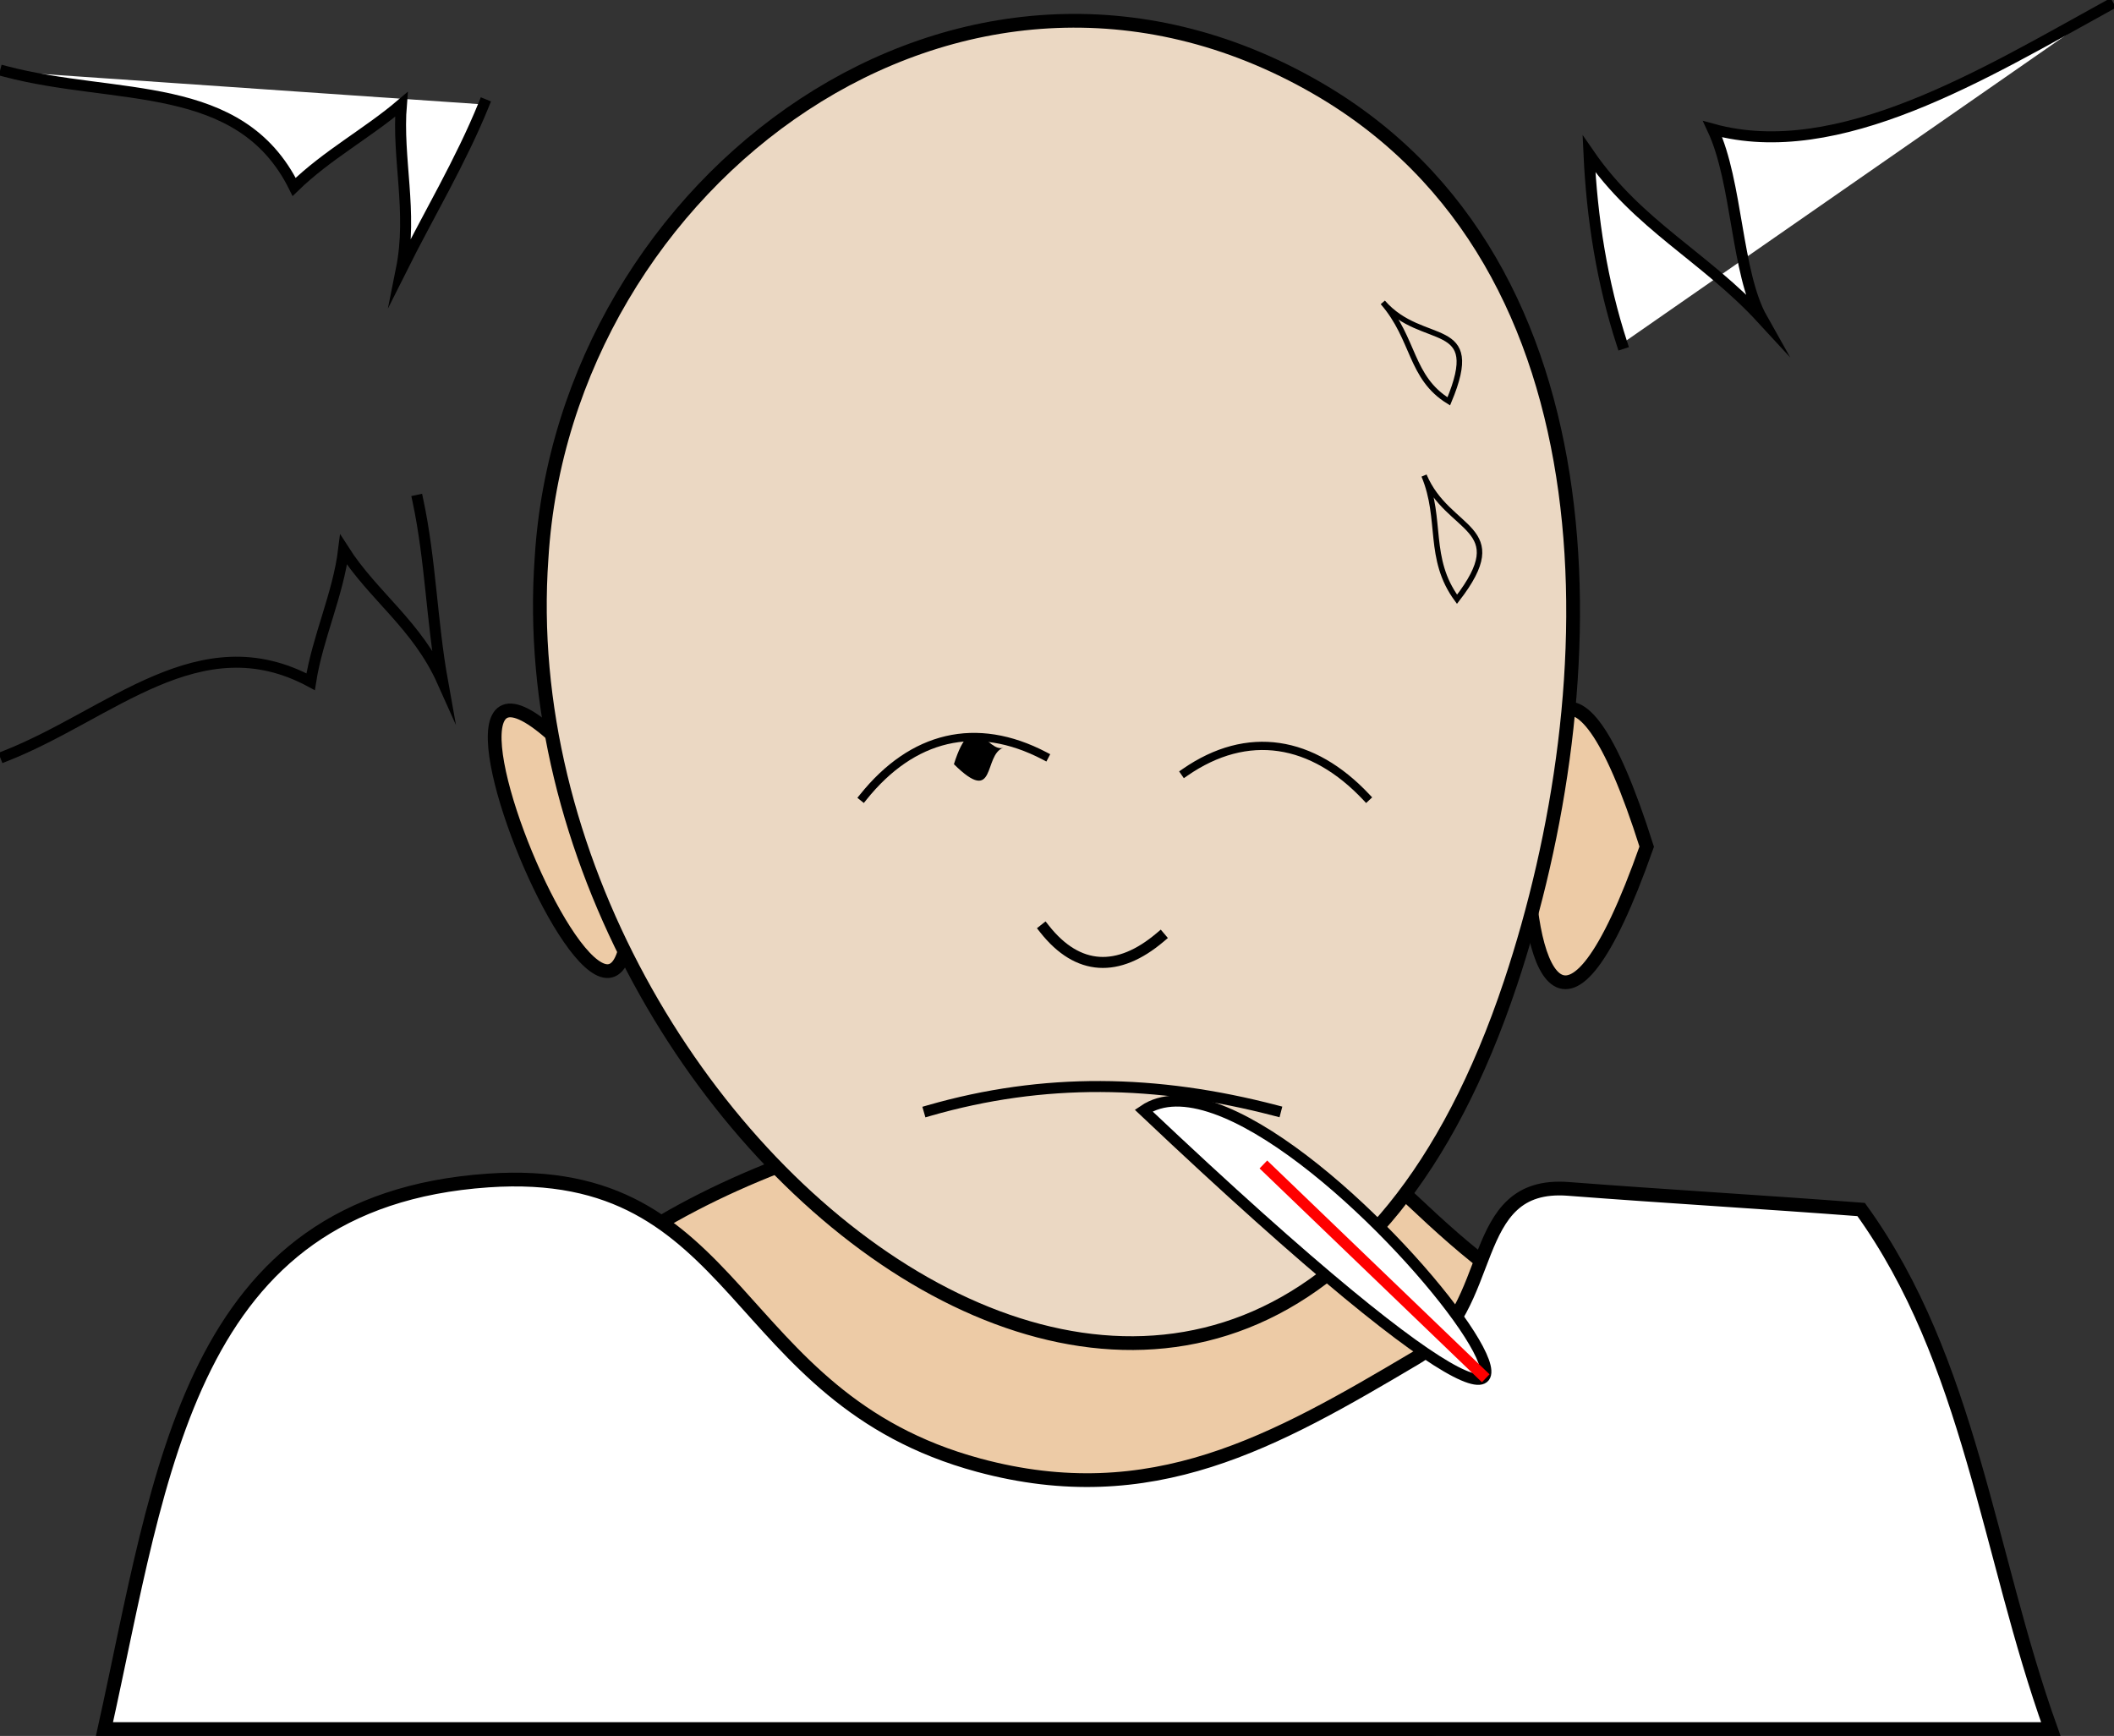<svg xmlns="http://www.w3.org/2000/svg" xmlns:xlink="http://www.w3.org/1999/xlink" version="1.1" id="Layer_1" x="0px" y="0px" enable-background="new 0 0 822.05 841.89" xml:space="preserve" viewBox="314.42 342.83 192.25 157.87">
<rect x="314.42" y="342.83" width="192.25" height="157.87" fill="#333333" stroke="none"/>
<path fill-rule="evenodd" clip-rule="evenodd" fill="#EDCBA6" stroke="#000000" stroke-width="1.25" stroke-linecap="square" stroke-miterlimit="10" d="  M371.17,416.828C376.132,462.533,342.374,380.996,371.17,416.828L371.17,416.828z"/>
<path fill-rule="evenodd" clip-rule="evenodd" fill="#EDCBA6" stroke="#000000" stroke-width="1.25" stroke-linecap="square" stroke-miterlimit="10" d="  M464.174,419.828C449.064,462.716,450.466,376.5,464.174,419.828L464.174,419.828z"/>
<path fill-rule="evenodd" clip-rule="evenodd" fill="#EDCBA6" stroke="#000000" stroke-width="1.25" stroke-linecap="square" stroke-miterlimit="10" d="  M456.674,461.826c-10.622-3.264-21.766-21.1-29.761-20.922c-18.35,0.407-47.2,5.793-61.743,20.172  c-30.64,30.295-13.027,39,18.691,39c20.249,0,40.498,0,60.747,0C449.283,500.076,455.117,467.498,456.674,461.826z"/>
<path fill-rule="evenodd" clip-rule="evenodd" fill="#FFFFFF" stroke="#000000" stroke-width="1.25" stroke-linecap="square" stroke-miterlimit="10" d="  M483.674,452.826c-8.84-0.677-17.737-1.191-26.625-1.875c-9.418-0.725-6.311,10.892-13.875,15.375  c-12.831,7.605-24.006,14.003-39.754,9.75c-22.856-6.172-21.281-27.498-44.611-25.889c-27.279,1.881-29.69,26.474-34.889,49.889  c59.001,0,118.003,0,177.004,0C495.216,484.165,493.584,466.544,483.674,452.826z"/>
<path fill-rule="evenodd" clip-rule="evenodd" fill="#EBD8C3" stroke="#000000" stroke-width="1.25" stroke-linecap="square" stroke-miterlimit="10" d="  M363.67,393.578c-3.832,53.5,64.956,108.143,88.129,38.623c8.932-26.794,10.186-65.315-17.625-81.373  C401.722,332.09,365.758,359.337,363.67,393.578z"/>
<path fill-rule="evenodd" clip-rule="evenodd" d="M405.67,410.828c-1.853,0.647-0.598,5.35-4.5,1.5  C402.882,406.893,404.213,411.337,405.67,410.828z"/>
<path fill-rule="evenodd" clip-rule="evenodd" d="M432.674,413.078C428.844,412.029,427.027,411.532,432.674,413.078  L432.674,413.078z"/>
<path fill="none" stroke="#000000" stroke-linecap="square" stroke-miterlimit="10" d="M409.422,427.326  c3.024,3.823,6.69,3.979,10.502,0.75"/>
<path fill="none" stroke="#000000" stroke-width="0.75" stroke-linecap="square" stroke-miterlimit="10" d="M392.92,415.328  c4.457-5.56,10.254-7.022,16.502-3.75"/>
<path fill="none" stroke="#000000" stroke-width="0.75" stroke-linecap="square" stroke-miterlimit="10" d="M438.674,415.328  c-4.878-5.188-10.791-6.213-16.5-2.25"/>
<path fill="none" stroke="#000000" stroke-linecap="square" stroke-miterlimit="10" d="M398.92,443.826  c10.418-2.996,20.661-2.83,31.504,0"/>
<path fill-rule="evenodd" clip-rule="evenodd" fill="#FFFFFF" stroke="#000000" stroke-linecap="square" stroke-miterlimit="10" d="  M418.424,443.826C481.153,503.165,431.915,434.638,418.424,443.826L418.424,443.826z"/>
<line fill="none" stroke="#FF0000" stroke-linecap="square" stroke-miterlimit="10" x1="429.674" y1="449.076" x2="449.174" y2="467.826"/>
<path fill-rule="evenodd" clip-rule="evenodd" fill="#FFFFFF" d="M461.924,374.078c-1.811-5.565-2.733-11.416-3-17.25  c4.47,6.501,10.543,9.341,15.75,15c-2.373-4.21-2.234-12.407-4.5-17.25c11.406,3.152,24.776-5.08,36-11.25  C491.424,353.578,476.674,363.828,461.924,374.078z"/>
<path fill="none" stroke="#000000" stroke-linecap="square" stroke-miterlimit="10" d="M461.924,374.078  c-1.811-5.565-2.733-11.416-3-17.25c4.47,6.501,10.543,9.341,15.75,15c-2.373-4.21-2.234-12.407-4.5-17.25  c11.406,3.152,24.776-5.08,36-11.25"/>
<path fill-rule="evenodd" clip-rule="evenodd" fill="#FFFFFF" d="M358.42,352.328c-2.094,5.163-5.012,10.025-7.5,15  c1.05-5.233-0.403-10.085,0-15c-3.035,2.59-6.763,4.595-9.75,7.5c-4.919-9.906-16.147-7.837-26.25-10.5  C329.42,350.328,343.92,351.328,358.42,352.328z"/>
<path fill="none" stroke="#000000" stroke-linecap="square" stroke-miterlimit="10" d="M358.42,352.328  c-2.094,5.163-5.012,10.025-7.5,15c1.05-5.233-0.403-10.085,0-15c-3.035,2.59-6.763,4.595-9.75,7.5  c-4.919-9.906-16.147-7.837-26.25-10.5"/>
<path fill="none" stroke="#000000" stroke-linecap="square" stroke-miterlimit="10" d="M352.42,388.328  c1.159,5.416,1.261,10.999,2.25,16.5c-2.319-5.182-6.295-7.763-9-12c-0.5,4.061-2.364,7.957-3,12  c-10.094-5.429-18.176,2.983-27.75,6.75"/>
<path fill-rule="evenodd" clip-rule="evenodd" fill="#EBD8C3" stroke="#000000" stroke-width="0.5" stroke-linecap="square" stroke-miterlimit="10" d="  M443.924,386.078c2.187,5.205,8.167,4.561,3,11.25C444.196,393.618,445.594,390.052,443.924,386.078z"/>
<path fill-rule="evenodd" clip-rule="evenodd" fill="#EBD8C3" stroke="#000000" stroke-width="0.5" stroke-linecap="square" stroke-miterlimit="10" d="  M440.174,370.328c3.636,4.183,9.219,1.325,6,9C442.649,377.163,443.063,373.652,440.174,370.328z"/>
</svg>